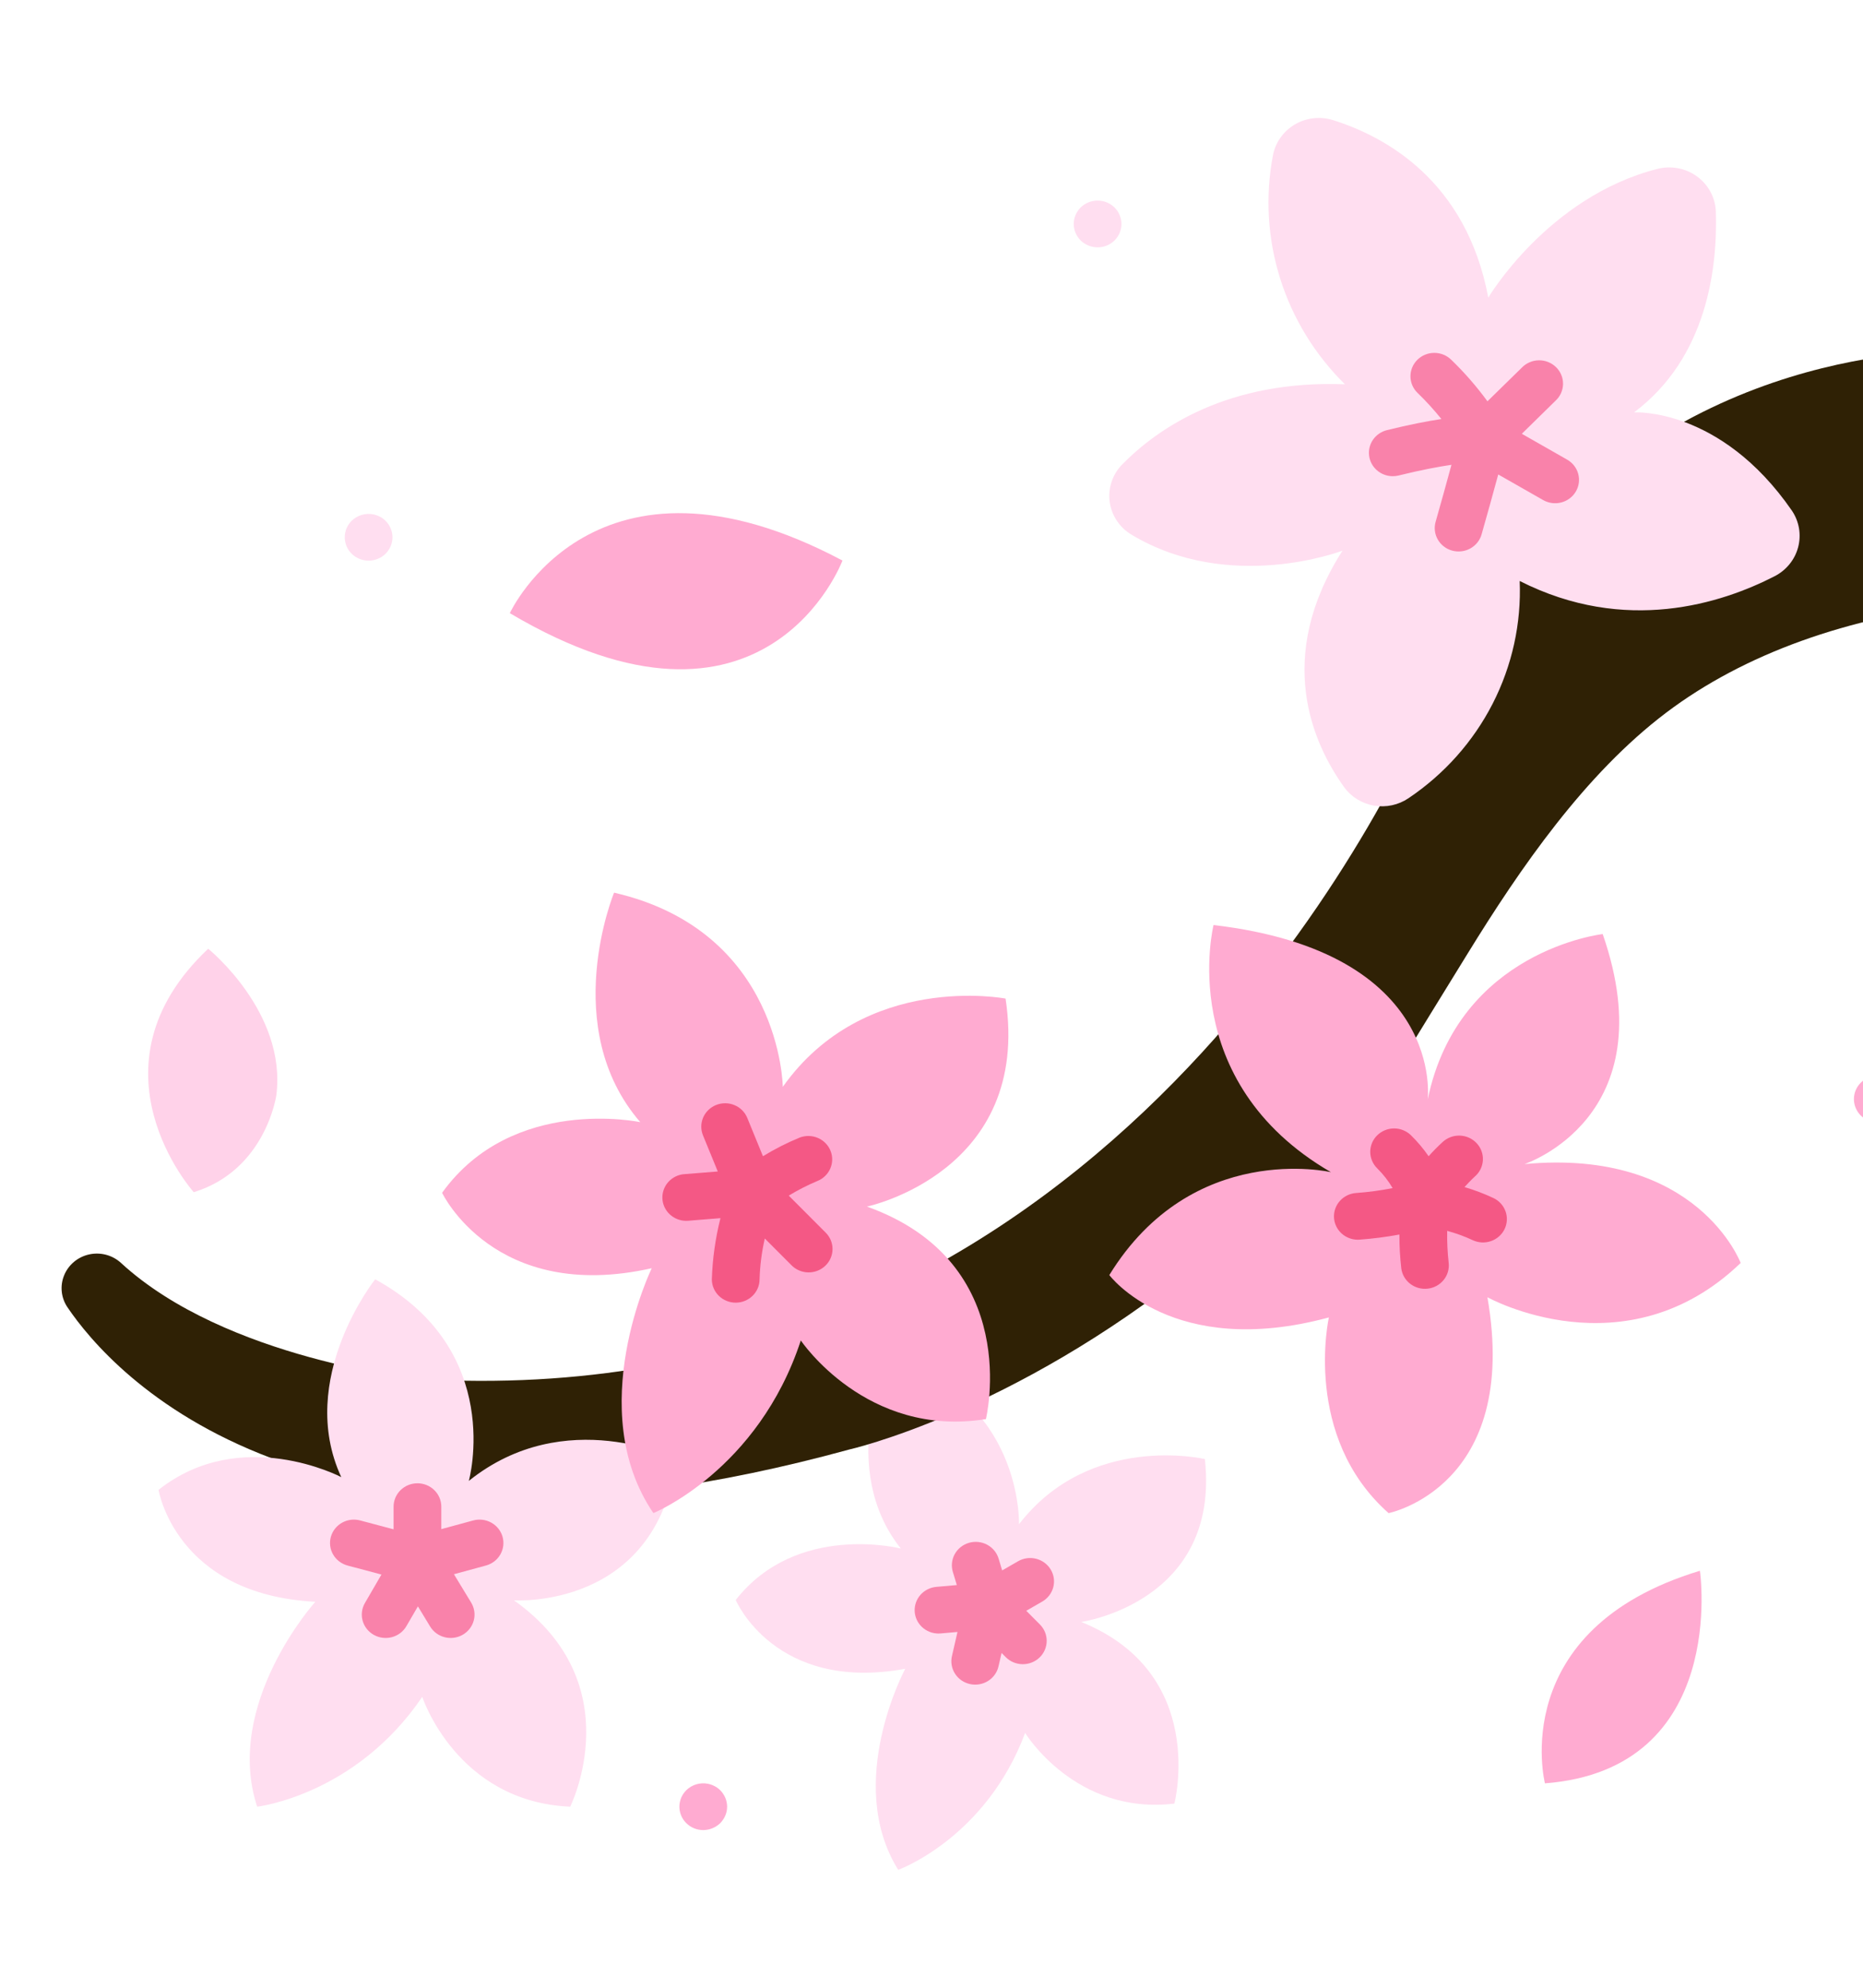 <svg width="180" height="192" viewBox="0 0 180 192" fill="none" xmlns="http://www.w3.org/2000/svg">
<path d="M116.414 140.934C116.414 140.934 105.331 138.325 98.454 147.228C98.454 147.228 98.838 134.878 85.714 131.295C85.714 131.295 80.852 141.808 87.035 149.576C87.035 149.576 76.992 147.008 71.083 154.546C71.083 154.546 74.875 163.493 87.463 161.191C87.463 161.191 81.539 172.191 86.784 180.613C86.784 180.613 95.239 177.563 99.046 167.39C99.046 167.39 103.92 175.36 113.467 174.212C113.467 174.212 116.749 161.619 104.463 156.667C104.463 156.67 117.92 154.762 116.414 140.934Z" fill="#FFDEF0"/>
<path d="M190.05 58.334V33.925C190.05 33.925 166.283 32.468 149.12 51.476C145.461 55.528 140.22 63.754 137.98 68.699C131.954 82.004 103.359 136.937 40.499 133.197C40.499 133.197 21.821 131.314 11.688 121.986C11.281 121.613 10.787 121.344 10.25 121.201C9.712 121.059 9.147 121.047 8.604 121.169C8.061 121.29 7.556 121.54 7.134 121.896C6.713 122.253 6.387 122.705 6.185 123.214C5.986 123.711 5.912 124.247 5.969 124.777C6.026 125.308 6.212 125.818 6.512 126.263C10.667 132.418 29.664 154.378 82.021 140.019C82.021 140.019 97.691 136.524 115.451 122.251L128.547 114.165C131.961 108.021 136.896 100.073 141.793 92.12C146.903 83.819 153.146 74.761 160.979 68.842C168.508 63.151 178.578 59.557 190.05 58.334Z" fill="#2F2105"/>
<path d="M165.78 20.42C165.953 25.813 164.973 34.511 157.883 39.831C157.883 39.831 166.215 39.316 173.127 49.319C173.476 49.834 173.71 50.416 173.815 51.026C173.919 51.636 173.891 52.261 173.732 52.86C173.574 53.459 173.288 54.018 172.894 54.501C172.5 54.985 172.007 55.382 171.446 55.666C166.384 58.264 157.071 61.313 146.83 56.118C146.997 60.219 146.099 64.295 144.221 67.964C142.343 71.633 139.546 74.775 136.091 77.098C135.119 77.759 133.919 78.017 132.754 77.817C131.588 77.617 130.55 76.975 129.865 76.029C126.819 71.784 123.116 63.501 129.711 53.188C129.711 53.188 118.824 57.376 109.29 51.625C108.724 51.28 108.244 50.816 107.885 50.266C107.526 49.717 107.296 49.095 107.213 48.447C107.13 47.8 107.195 47.142 107.404 46.522C107.613 45.903 107.961 45.336 108.421 44.865C111.887 41.341 118.642 36.692 129.942 37.118C127.049 34.264 124.905 30.767 123.693 26.925C122.481 23.084 122.236 19.012 122.98 15.057C123.09 14.438 123.333 13.848 123.694 13.328C124.055 12.808 124.525 12.37 125.072 12.042C125.62 11.714 126.233 11.504 126.87 11.427C127.507 11.35 128.153 11.407 128.766 11.594C133.871 13.191 141.673 17.457 143.796 28.749C143.796 28.749 149.53 19.046 160.093 16.325C160.748 16.151 161.434 16.124 162.101 16.246C162.768 16.368 163.398 16.636 163.945 17.03C164.491 17.423 164.94 17.933 165.258 18.52C165.576 19.107 165.754 19.756 165.78 20.42Z" fill="#FFDEF0"/>
<path d="M154.85 90.224C154.85 90.224 140.925 91.783 137.941 106.205C137.941 106.205 139.731 91.984 117.251 89.351C117.251 89.351 113.471 104.451 128.591 113.221C128.591 113.221 115.211 110.103 107.18 123.16C107.18 123.16 113.272 131.345 128.394 127.253C128.394 127.253 125.807 138.75 134.163 146.155C134.163 146.155 146.895 143.622 143.712 125.304C143.712 125.304 157.041 132.709 168.181 121.991C168.181 121.991 164.004 110.883 147.293 112.441C147.288 112.44 161.017 107.958 154.85 90.224Z" fill="#FFABD1"/>
<path d="M65.349 140.942C65.349 140.942 54.622 135.565 45.298 143.041C45.298 143.041 48.823 130.445 36.248 123.57C36.248 123.57 28.587 133.191 32.972 142.677C32.972 142.677 23.303 137.595 15.319 143.906C15.319 143.906 16.948 154.021 30.466 154.718C30.466 154.718 21.592 164.58 24.846 174.51C24.846 174.51 34.308 173.434 40.798 163.905C40.798 163.905 44.117 174.038 55.09 174.51C55.09 174.51 61.028 162.656 49.656 154.576C49.654 154.579 63.392 155.52 65.349 140.942Z" fill="#FFDEF0"/>
<path d="M97.156 96.455C97.156 96.455 83.545 93.82 75.632 104.982C75.632 104.982 75.474 89.944 59.331 86.223C59.331 86.223 53.95 99.246 61.863 108.392C61.863 108.392 49.519 105.757 42.714 115.214C42.714 115.214 47.778 125.911 62.971 122.499C62.971 122.499 56.324 136.165 63.129 146.153C63.129 146.153 73.258 142.033 77.373 129.476C77.373 129.476 83.704 138.932 95.257 137.072C95.257 137.072 98.954 121.973 83.761 116.546C83.761 116.548 99.688 113.199 97.156 96.455ZM164.243 151.723C164.243 151.723 167.038 170.887 149.271 172.256C149.271 172.256 145.479 157.394 164.243 151.723ZM81.398 54.144C81.398 54.144 74.011 73.894 49.258 59.226C49.26 59.228 57.445 41.433 81.398 54.144Z" fill="#FFABD1"/>
<path d="M20.115 91.64C20.115 91.64 27.701 97.751 26.703 105.769C26.703 105.769 25.704 113.005 18.718 115.156C18.718 115.155 7.938 103.128 20.115 91.64Z" fill="#FFD2E9"/>
<path d="M181.426 108.424C181.728 108.424 182.027 108.365 182.306 108.252C182.585 108.138 182.839 107.972 183.052 107.763C183.162 107.66 183.259 107.544 183.34 107.418C183.426 107.296 183.497 107.166 183.553 107.029C183.612 106.894 183.656 106.754 183.685 106.611C183.715 106.464 183.731 106.315 183.732 106.165C183.732 105.831 183.656 105.501 183.51 105.199C183.364 104.898 183.152 104.631 182.888 104.42C182.625 104.208 182.317 104.056 181.986 103.975C181.655 103.894 181.31 103.886 180.976 103.951C180.828 103.98 180.683 104.023 180.544 104.082C180.404 104.136 180.271 104.206 180.147 104.29C180.018 104.37 179.9 104.465 179.794 104.572C179.473 104.888 179.255 105.291 179.167 105.728C179.079 106.166 179.125 106.619 179.3 107.031C179.474 107.443 179.77 107.795 180.148 108.042C180.526 108.29 180.971 108.423 181.426 108.424Z" fill="#FFABD1"/>
<path d="M106.047 23.893C106.658 23.893 107.245 23.655 107.677 23.231C108.11 22.808 108.353 22.233 108.353 21.634C108.351 21.486 108.336 21.338 108.307 21.193C108.277 21.048 108.232 20.906 108.173 20.769C108.116 20.634 108.047 20.504 107.967 20.38C107.88 20.258 107.784 20.143 107.678 20.036C107.245 19.613 106.659 19.375 106.047 19.375C105.435 19.375 104.849 19.613 104.415 20.036C104.31 20.141 104.215 20.256 104.132 20.38C104.048 20.502 103.977 20.633 103.919 20.769C103.803 21.043 103.742 21.337 103.741 21.634C103.742 21.782 103.757 21.929 103.787 22.074C103.817 22.219 103.861 22.361 103.919 22.497C103.976 22.634 104.047 22.765 104.132 22.887C104.214 23.011 104.309 23.127 104.415 23.231C104.851 23.652 105.436 23.889 106.047 23.893ZM35.614 54.155C35.765 54.157 35.915 54.142 36.063 54.11C36.211 54.081 36.356 54.038 36.495 53.98C36.634 53.924 36.767 53.856 36.894 53.777C37.019 53.692 37.136 53.597 37.246 53.495C37.352 53.39 37.447 53.274 37.528 53.15C37.612 53.027 37.684 52.897 37.742 52.76C37.8 52.623 37.845 52.482 37.874 52.336C37.904 52.191 37.919 52.044 37.92 51.896C37.916 51.297 37.674 50.724 37.246 50.298C37.136 50.195 37.019 50.1 36.894 50.015C36.767 49.937 36.634 49.869 36.496 49.812C36.356 49.755 36.212 49.712 36.063 49.683C35.692 49.612 35.308 49.63 34.945 49.737C34.583 49.845 34.252 50.037 33.983 50.298C33.877 50.405 33.781 50.52 33.695 50.642C33.612 50.766 33.541 50.896 33.481 51.032C33.424 51.168 33.382 51.31 33.355 51.455C33.293 51.746 33.293 52.046 33.355 52.336C33.381 52.481 33.424 52.623 33.481 52.76C33.541 52.896 33.612 53.026 33.695 53.15C33.779 53.273 33.876 53.389 33.983 53.495C34.418 53.914 35.003 54.152 35.614 54.155Z" fill="#FFDEF0"/>
<path d="M67.948 176.769C68.099 176.768 68.249 176.753 68.397 176.724C68.545 176.696 68.69 176.652 68.829 176.594C68.969 176.538 69.103 176.468 69.228 176.385C69.354 176.304 69.471 176.212 69.579 176.109C69.685 176.003 69.779 175.888 69.861 175.764C69.946 175.642 70.018 175.511 70.075 175.374C70.134 175.238 70.179 175.096 70.208 174.951C70.269 174.66 70.269 174.361 70.208 174.07C70.179 173.925 70.134 173.783 70.075 173.646C70.018 173.51 69.946 173.379 69.861 173.257C69.779 173.133 69.685 173.018 69.579 172.912C69.47 172.809 69.352 172.715 69.228 172.63C69.101 172.551 68.968 172.483 68.829 172.427C68.69 172.369 68.545 172.325 68.397 172.297C68.025 172.225 67.641 172.243 67.278 172.35C66.916 172.458 66.585 172.651 66.317 172.912C66.211 173.019 66.115 173.135 66.028 173.257C65.946 173.38 65.874 173.511 65.815 173.646C65.758 173.783 65.716 173.925 65.688 174.07C65.656 174.215 65.64 174.362 65.642 174.51C65.642 174.807 65.701 175.101 65.817 175.375C65.933 175.65 66.103 175.899 66.317 176.109C66.531 176.318 66.785 176.485 67.065 176.598C67.345 176.712 67.645 176.77 67.948 176.769Z" fill="#FFABD1"/>
<path d="M134.009 41.546C136.154 41.016 137.888 40.684 139.264 40.473C138.55 39.586 137.78 38.742 136.958 37.948C136.524 37.527 136.278 36.953 136.276 36.354C136.273 35.755 136.513 35.179 136.943 34.754C137.374 34.328 137.959 34.087 138.571 34.085C139.182 34.082 139.77 34.317 140.205 34.739C141.49 35.979 142.665 37.325 143.715 38.762L147.028 35.52C147.239 35.298 147.494 35.121 147.776 34.998C148.059 34.874 148.364 34.808 148.674 34.803C148.983 34.798 149.291 34.854 149.578 34.968C149.864 35.081 150.125 35.251 150.344 35.465C150.563 35.679 150.735 35.935 150.851 36.216C150.967 36.497 151.024 36.798 151.018 37.101C151.013 37.404 150.945 37.703 150.82 37.98C150.694 38.257 150.512 38.507 150.286 38.713L147.035 41.901L151.416 44.397C151.678 44.546 151.907 44.745 152.09 44.98C152.274 45.216 152.408 45.485 152.486 45.772C152.563 46.059 152.582 46.358 152.542 46.652C152.501 46.946 152.402 47.229 152.25 47.486C152.098 47.742 151.895 47.967 151.655 48.146C151.414 48.326 151.139 48.458 150.846 48.534C150.554 48.61 150.248 48.628 149.948 48.589C149.648 48.549 149.359 48.452 149.097 48.303L144.757 45.83C144.236 47.755 143.702 49.677 143.155 51.595C143.076 51.883 142.94 52.153 142.754 52.389C142.567 52.626 142.335 52.823 142.071 52.971C141.806 53.119 141.515 53.214 141.212 53.251C140.91 53.288 140.603 53.266 140.31 53.186C140.016 53.106 139.742 52.97 139.503 52.785C139.263 52.601 139.063 52.372 138.915 52.111C138.766 51.851 138.672 51.564 138.637 51.268C138.602 50.971 138.628 50.671 138.712 50.384C139.232 48.558 139.741 46.729 140.238 44.897C138.977 45.082 137.293 45.395 135.136 45.928C134.951 45.974 134.76 45.997 134.57 45.997C134.007 45.997 133.463 45.796 133.042 45.431C132.62 45.066 132.349 44.563 132.28 44.016C132.211 43.468 132.348 42.915 132.666 42.461C132.985 42.006 133.462 41.681 134.008 41.547L134.009 41.546Z" fill="#F982AA"/>
<path d="M131.006 115.236C132.198 115.151 133.383 114.992 134.554 114.761C134.144 114.065 133.643 113.424 133.066 112.854C132.851 112.644 132.682 112.395 132.566 112.121C132.45 111.847 132.39 111.553 132.39 111.256C132.391 110.96 132.45 110.666 132.566 110.392C132.682 110.118 132.852 109.869 133.066 109.659C133.28 109.449 133.535 109.283 133.814 109.17C134.094 109.056 134.394 108.998 134.697 108.998C135 108.998 135.299 109.056 135.579 109.17C135.859 109.283 136.113 109.45 136.327 109.66C136.959 110.279 137.53 110.957 138.031 111.682C138.456 111.204 138.906 110.748 139.378 110.315C139.6 110.107 139.862 109.945 140.149 109.837C140.436 109.73 140.742 109.68 141.049 109.69C141.356 109.7 141.657 109.77 141.936 109.896C142.215 110.022 142.465 110.201 142.673 110.423C142.88 110.644 143.04 110.905 143.143 111.188C143.247 111.471 143.291 111.772 143.274 112.072C143.257 112.372 143.179 112.666 143.045 112.937C142.911 113.207 142.722 113.448 142.491 113.646C142.483 113.654 142.042 114.056 141.498 114.663C142.454 114.943 143.386 115.296 144.286 115.717C144.559 115.845 144.803 116.025 145.005 116.246C145.207 116.468 145.362 116.726 145.462 117.005C145.563 117.285 145.605 117.582 145.588 117.878C145.572 118.174 145.495 118.464 145.364 118.732C145.233 118.999 145.049 119.238 144.823 119.436C144.597 119.634 144.334 119.786 144.048 119.884C143.763 119.982 143.46 120.024 143.157 120.008C142.855 119.991 142.559 119.916 142.286 119.788C141.494 119.418 140.67 119.118 139.824 118.891C139.806 119.926 139.854 120.961 139.97 121.99C140.035 122.583 139.858 123.176 139.478 123.641C139.098 124.107 138.546 124.406 137.941 124.474C137.337 124.543 136.73 124.374 136.252 124.006C135.774 123.638 135.463 123.099 135.389 122.508C135.265 121.424 135.205 120.334 135.209 119.244C133.94 119.48 132.657 119.645 131.368 119.739C131.307 119.744 131.246 119.746 131.185 119.746C130.59 119.744 130.018 119.517 129.59 119.113C129.162 118.708 128.91 118.157 128.887 117.575C128.864 116.992 129.072 116.424 129.467 115.988C129.861 115.552 130.413 115.282 131.006 115.236Z" fill="#F45885"/>
<path d="M90.467 153.279L92.446 153.104L92.07 151.856C91.98 151.57 91.948 151.27 91.978 150.972C92.007 150.675 92.096 150.386 92.24 150.122C92.385 149.859 92.581 149.626 92.818 149.437C93.055 149.248 93.327 149.108 93.62 149.023C93.913 148.938 94.22 148.911 94.523 148.944C94.827 148.976 95.121 149.067 95.388 149.212C95.655 149.357 95.89 149.552 96.08 149.786C96.269 150.02 96.41 150.289 96.493 150.577L96.828 151.69L98.361 150.805C98.888 150.5 99.516 150.413 100.108 150.563C100.701 150.713 101.208 151.087 101.518 151.603C101.829 152.119 101.918 152.735 101.765 153.315C101.612 153.895 101.23 154.392 100.704 154.696L99.157 155.589L100.475 156.911C100.686 157.124 100.853 157.375 100.966 157.65C101.078 157.926 101.134 158.22 101.13 158.517C101.127 158.813 101.063 159.106 100.944 159.379C100.825 159.652 100.652 159.898 100.435 160.106C100.219 160.313 99.962 160.476 99.681 160.586C99.4 160.697 99.1 160.751 98.797 160.748C98.494 160.744 98.195 160.682 97.916 160.566C97.638 160.449 97.386 160.279 97.174 160.067L96.771 159.663L96.478 160.938C96.414 161.23 96.292 161.506 96.118 161.752C95.944 161.997 95.723 162.206 95.466 162.366C95.209 162.527 94.923 162.637 94.623 162.688C94.323 162.74 94.015 162.733 93.718 162.667C93.421 162.602 93.14 162.479 92.891 162.307C92.643 162.135 92.431 161.916 92.27 161.663C92.108 161.41 91.999 161.128 91.949 160.834C91.899 160.539 91.909 160.238 91.979 159.948L92.51 157.633L90.88 157.777C90.81 157.783 90.739 157.786 90.67 157.786C90.078 157.784 89.509 157.558 89.081 157.157C88.654 156.755 88.4 156.207 88.374 155.627C88.348 155.047 88.55 154.48 88.94 154.042C89.329 153.605 89.876 153.331 90.466 153.278L90.467 153.279Z" fill="#F982AA"/>
<path d="M66.111 113.414L69.35 113.155L67.921 109.664C67.809 109.388 67.753 109.094 67.756 108.797C67.76 108.501 67.823 108.208 67.942 107.935C68.061 107.662 68.234 107.415 68.45 107.208C68.667 107 68.923 106.837 69.204 106.727C69.485 106.616 69.786 106.561 70.088 106.565C70.391 106.568 70.69 106.63 70.969 106.747C71.247 106.863 71.499 107.032 71.711 107.245C71.923 107.457 72.09 107.708 72.202 107.983L73.716 111.682C74.848 110.988 76.035 110.385 77.267 109.879C77.835 109.664 78.467 109.677 79.025 109.917C79.583 110.157 80.022 110.603 80.245 111.158C80.468 111.714 80.458 112.333 80.216 112.881C79.975 113.429 79.521 113.861 78.956 114.083C78.005 114.483 77.087 114.952 76.208 115.487L79.76 119.045C79.976 119.256 80.147 119.507 80.264 119.783C80.38 120.06 80.439 120.356 80.438 120.655C80.436 120.955 80.374 121.25 80.255 121.526C80.136 121.801 79.962 122.051 79.743 122.26C79.525 122.469 79.267 122.633 78.983 122.744C78.699 122.854 78.396 122.908 78.09 122.903C77.785 122.897 77.484 122.833 77.204 122.712C76.925 122.592 76.672 122.418 76.462 122.202L73.894 119.628C73.598 120.916 73.429 122.23 73.389 123.55C73.394 124.149 73.155 124.725 72.726 125.152C72.297 125.579 71.713 125.821 71.101 125.826H71.082C70.474 125.826 69.89 125.591 69.458 125.171C69.026 124.751 68.781 124.181 68.776 123.585C68.84 121.588 69.119 119.603 69.609 117.663L66.488 117.914C66.423 117.919 66.36 117.921 66.296 117.921C65.702 117.92 65.131 117.693 64.703 117.289C64.275 116.886 64.023 116.335 63.999 115.754C63.975 115.172 64.181 114.604 64.574 114.167C64.968 113.731 65.518 113.46 66.11 113.412L66.111 113.414Z" fill="#F45885"/>
<path d="M31.966 148.449C32.127 147.871 32.515 147.379 33.045 147.081C33.575 146.783 34.205 146.704 34.795 146.861L38.027 147.719V145.531C38.027 144.932 38.27 144.357 38.702 143.934C39.135 143.51 39.721 143.272 40.333 143.272C40.944 143.272 41.531 143.51 41.963 143.934C42.396 144.357 42.639 144.932 42.639 145.531V147.701L45.716 146.864C46.008 146.784 46.313 146.762 46.614 146.798C46.914 146.834 47.205 146.928 47.468 147.074C47.732 147.22 47.963 147.416 48.15 147.649C48.336 147.883 48.474 148.15 48.555 148.436C48.636 148.722 48.659 149.021 48.622 149.315C48.585 149.61 48.489 149.894 48.34 150.152C48.191 150.411 47.992 150.637 47.753 150.82C47.514 151.003 47.241 151.138 46.95 151.217L43.858 152.058L45.524 154.799C45.679 155.054 45.781 155.337 45.824 155.63C45.868 155.924 45.852 156.223 45.778 156.51C45.703 156.798 45.571 157.068 45.39 157.306C45.209 157.544 44.982 157.744 44.722 157.896C44.462 158.048 44.173 158.148 43.874 158.19C43.574 158.233 43.269 158.217 42.975 158.144C42.681 158.071 42.406 157.943 42.163 157.765C41.92 157.588 41.715 157.365 41.561 157.11L40.377 155.161L39.266 157.072C39.117 157.33 38.916 157.557 38.677 157.739C38.438 157.921 38.165 158.055 37.873 158.133C37.581 158.212 37.276 158.233 36.975 158.196C36.675 158.159 36.385 158.065 36.121 157.918C35.858 157.771 35.627 157.575 35.441 157.341C35.255 157.107 35.119 156.839 35.038 156.553C34.958 156.267 34.936 155.968 34.974 155.674C35.012 155.379 35.108 155.095 35.258 154.837L36.855 152.088L33.588 151.22C32.998 151.063 32.496 150.683 32.191 150.164C31.887 149.644 31.806 149.027 31.966 148.449Z" fill="#F982AA"/>
</svg>
